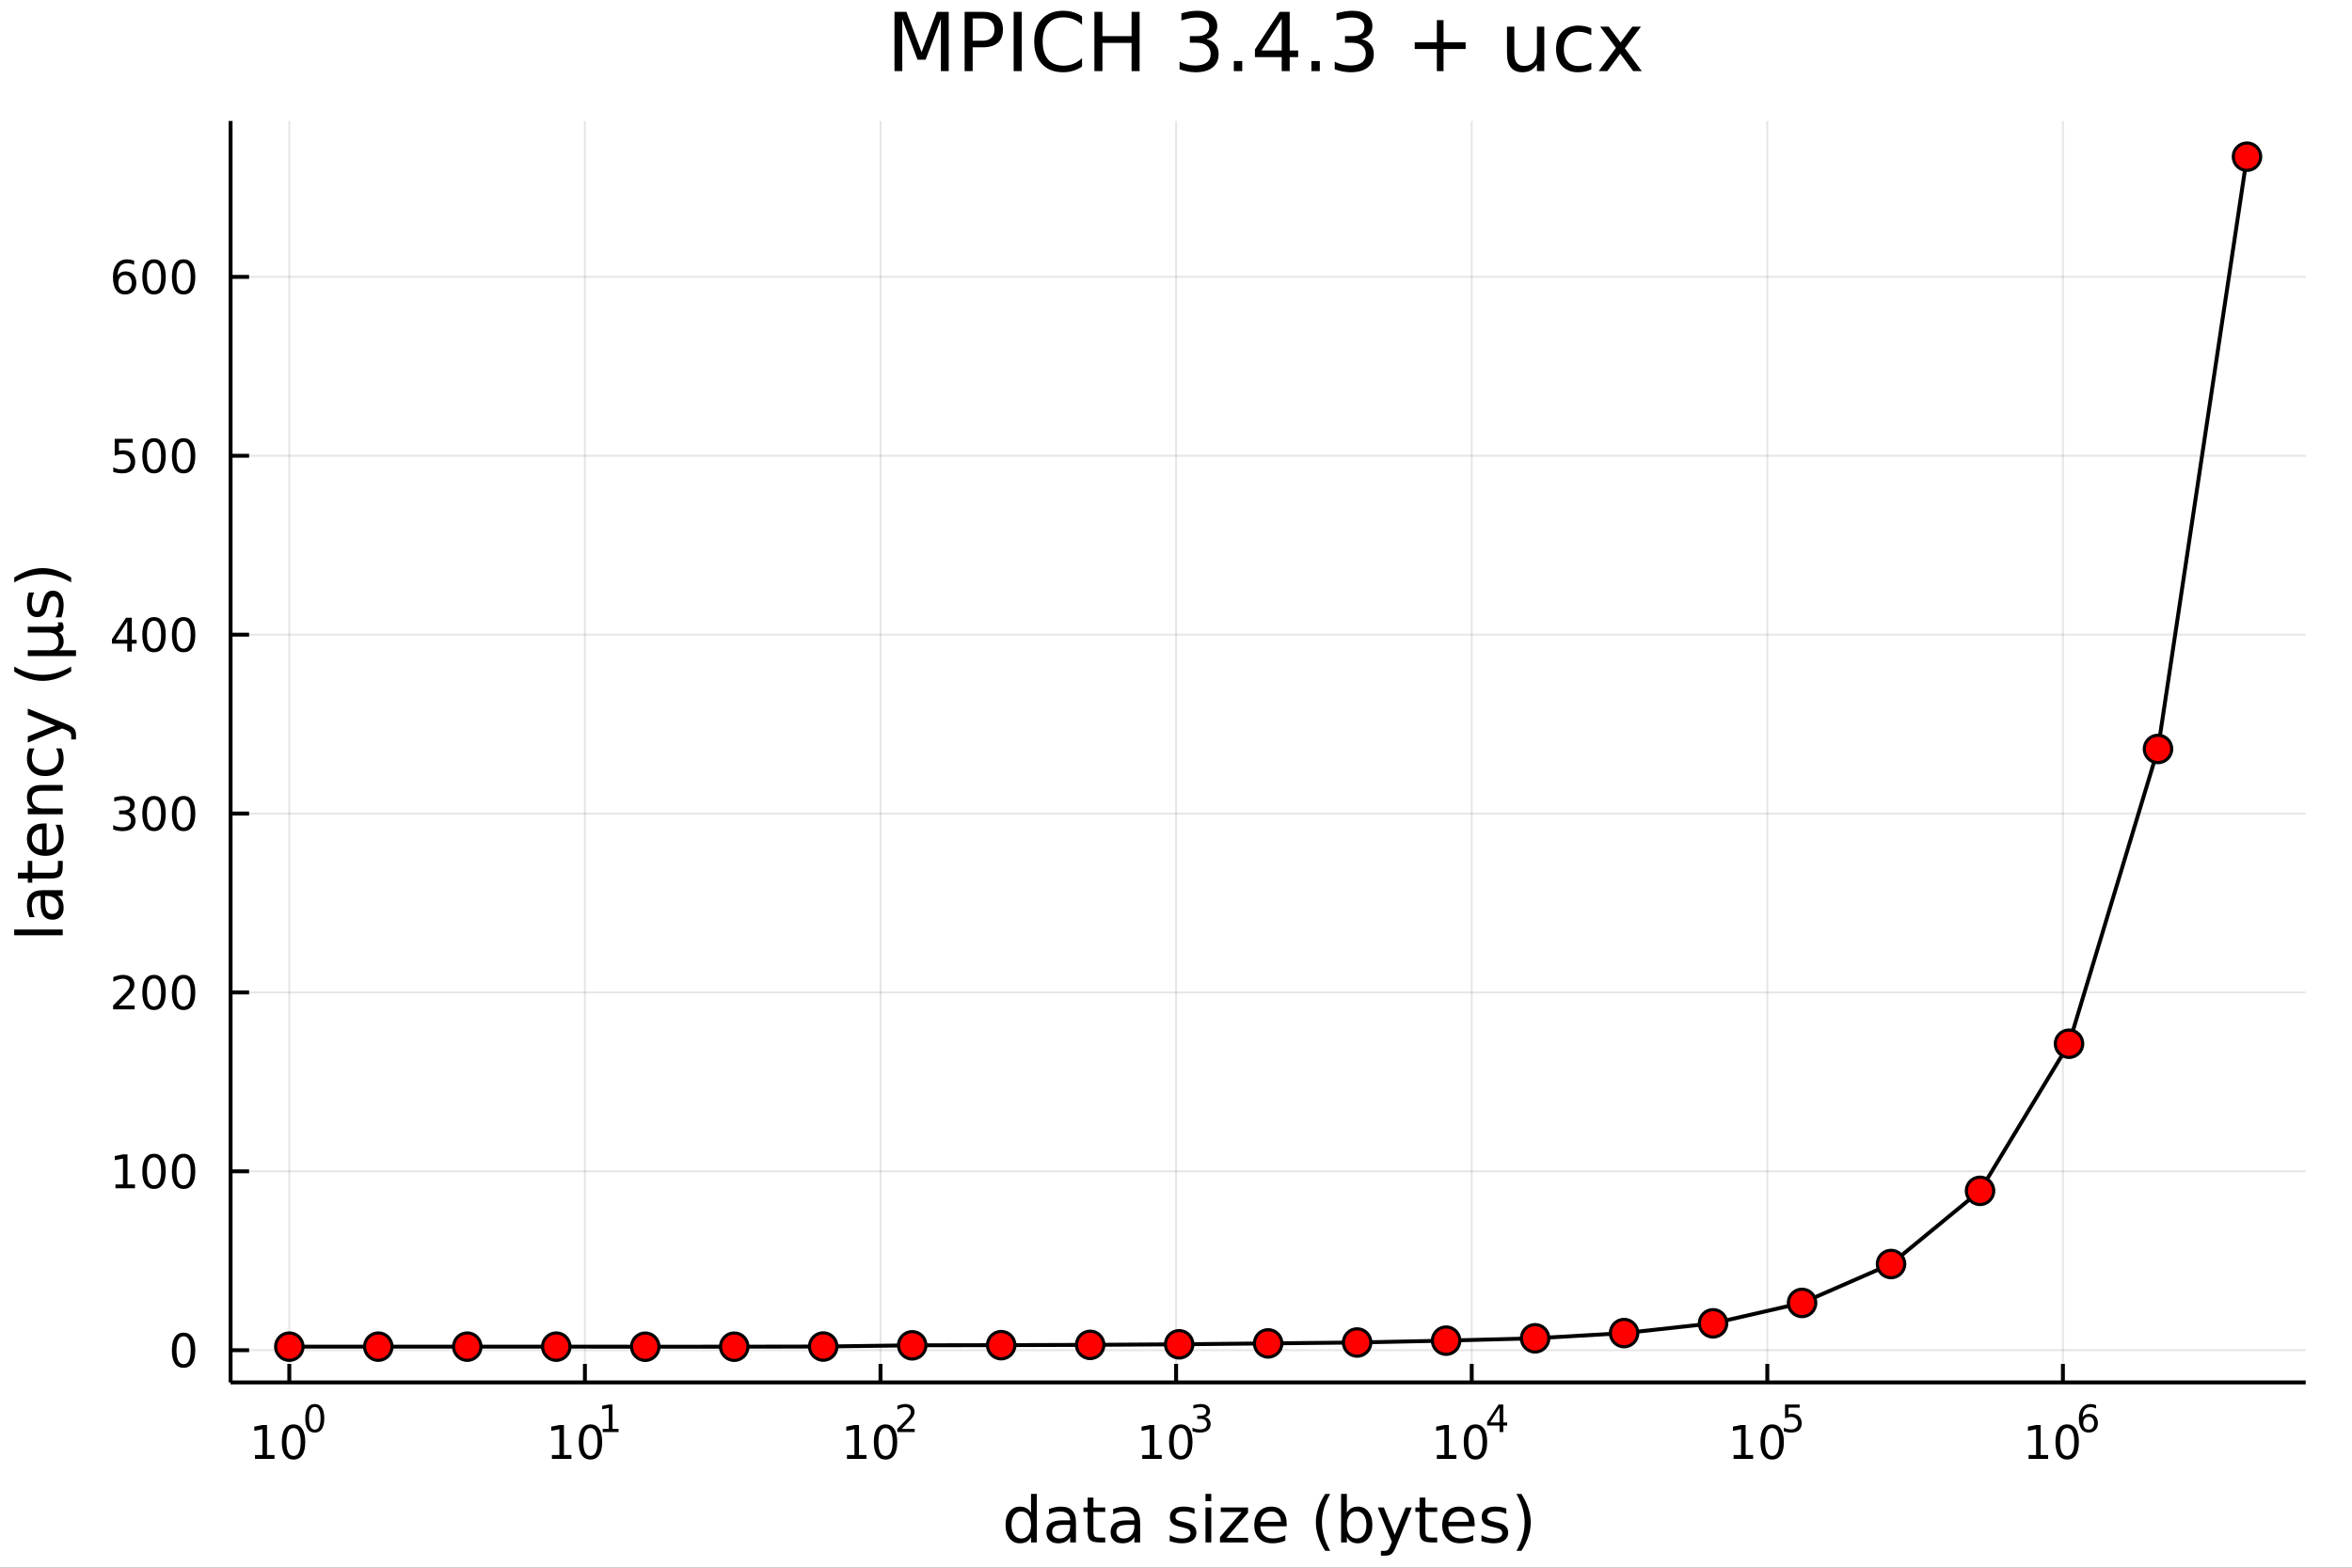 <?xml version="1.0" encoding="utf-8"?>
<svg xmlns="http://www.w3.org/2000/svg" xmlns:xlink="http://www.w3.org/1999/xlink" width="600" height="400" viewBox="0 0 2400 1600">
<rect x="0" y="0" width="2400" height="1600" fill="#333333" stroke="none"/>
<defs>
  <clipPath id="clip270">
    <rect x="0" y="0" width="2400" height="1600"/>
  </clipPath>
</defs>
<path clip-path="url(#clip270)" d="
M0 1600 L2400 1600 L2400 0 L0 0  Z
  " fill="#ffffff" fill-rule="evenodd" fill-opacity="1"/>
<defs>
  <clipPath id="clip271">
    <rect x="480" y="0" width="1681" height="1600"/>
  </clipPath>
</defs>
<path clip-path="url(#clip270)" d="
M235.283 1410.9 L2352.76 1410.9 L2352.76 123.472 L235.283 123.472  Z
  " fill="#ffffff" fill-rule="evenodd" fill-opacity="1"/>
<defs>
  <clipPath id="clip272">
    <rect x="235" y="123" width="2118" height="1288"/>
  </clipPath>
</defs>
<polyline clip-path="url(#clip272)" style="stroke:#000000; stroke-linecap:butt; stroke-linejoin:round; stroke-width:2; stroke-opacity:0.1; fill:none" points="
  295.211,1410.9 295.211,123.472 
  "/>
<polyline clip-path="url(#clip272)" style="stroke:#000000; stroke-linecap:butt; stroke-linejoin:round; stroke-width:2; stroke-opacity:0.1; fill:none" points="
  596.845,1410.9 596.845,123.472 
  "/>
<polyline clip-path="url(#clip272)" style="stroke:#000000; stroke-linecap:butt; stroke-linejoin:round; stroke-width:2; stroke-opacity:0.1; fill:none" points="
  898.478,1410.9 898.478,123.472 
  "/>
<polyline clip-path="url(#clip272)" style="stroke:#000000; stroke-linecap:butt; stroke-linejoin:round; stroke-width:2; stroke-opacity:0.1; fill:none" points="
  1200.11,1410.9 1200.11,123.472 
  "/>
<polyline clip-path="url(#clip272)" style="stroke:#000000; stroke-linecap:butt; stroke-linejoin:round; stroke-width:2; stroke-opacity:0.1; fill:none" points="
  1501.75,1410.9 1501.75,123.472 
  "/>
<polyline clip-path="url(#clip272)" style="stroke:#000000; stroke-linecap:butt; stroke-linejoin:round; stroke-width:2; stroke-opacity:0.1; fill:none" points="
  1803.38,1410.9 1803.38,123.472 
  "/>
<polyline clip-path="url(#clip272)" style="stroke:#000000; stroke-linecap:butt; stroke-linejoin:round; stroke-width:2; stroke-opacity:0.1; fill:none" points="
  2105.01,1410.9 2105.01,123.472 
  "/>
<polyline clip-path="url(#clip270)" style="stroke:#000000; stroke-linecap:butt; stroke-linejoin:round; stroke-width:4; stroke-opacity:1; fill:none" points="
  235.283,1410.9 2352.76,1410.9 
  "/>
<polyline clip-path="url(#clip270)" style="stroke:#000000; stroke-linecap:butt; stroke-linejoin:round; stroke-width:4; stroke-opacity:1; fill:none" points="
  295.211,1410.9 295.211,1392 
  "/>
<polyline clip-path="url(#clip270)" style="stroke:#000000; stroke-linecap:butt; stroke-linejoin:round; stroke-width:4; stroke-opacity:1; fill:none" points="
  596.845,1410.9 596.845,1392 
  "/>
<polyline clip-path="url(#clip270)" style="stroke:#000000; stroke-linecap:butt; stroke-linejoin:round; stroke-width:4; stroke-opacity:1; fill:none" points="
  898.478,1410.9 898.478,1392 
  "/>
<polyline clip-path="url(#clip270)" style="stroke:#000000; stroke-linecap:butt; stroke-linejoin:round; stroke-width:4; stroke-opacity:1; fill:none" points="
  1200.11,1410.9 1200.11,1392 
  "/>
<polyline clip-path="url(#clip270)" style="stroke:#000000; stroke-linecap:butt; stroke-linejoin:round; stroke-width:4; stroke-opacity:1; fill:none" points="
  1501.75,1410.9 1501.75,1392 
  "/>
<polyline clip-path="url(#clip270)" style="stroke:#000000; stroke-linecap:butt; stroke-linejoin:round; stroke-width:4; stroke-opacity:1; fill:none" points="
  1803.38,1410.9 1803.38,1392 
  "/>
<polyline clip-path="url(#clip270)" style="stroke:#000000; stroke-linecap:butt; stroke-linejoin:round; stroke-width:4; stroke-opacity:1; fill:none" points="
  2105.01,1410.9 2105.01,1392 
  "/>
<path clip-path="url(#clip270)" d="M260.194 1485.02 L267.833 1485.02 L267.833 1458.66 L259.523 1460.32 L259.523 1456.06 L267.787 1454.4 L272.463 1454.4 L272.463 1485.02 L280.101 1485.02 L280.101 1488.96 L260.194 1488.96 L260.194 1485.02 Z" fill="#000000" fill-rule="evenodd" fill-opacity="1" /><path clip-path="url(#clip270)" d="M299.546 1457.48 Q295.935 1457.48 294.106 1461.04 Q292.3 1464.58 292.3 1471.71 Q292.3 1478.82 294.106 1482.38 Q295.935 1485.92 299.546 1485.92 Q303.18 1485.92 304.986 1482.38 Q306.814 1478.82 306.814 1471.71 Q306.814 1464.58 304.986 1461.04 Q303.18 1457.48 299.546 1457.48 M299.546 1453.77 Q305.356 1453.77 308.411 1458.38 Q311.49 1462.96 311.49 1471.71 Q311.49 1480.44 308.411 1485.04 Q305.356 1489.63 299.546 1489.63 Q293.736 1489.63 290.657 1485.04 Q287.601 1480.44 287.601 1471.71 Q287.601 1462.96 290.657 1458.38 Q293.736 1453.77 299.546 1453.77 Z" fill="#000000" fill-rule="evenodd" fill-opacity="1" /><path clip-path="url(#clip270)" d="M321.195 1435.97 Q318.261 1435.97 316.775 1438.86 Q315.308 1441.74 315.308 1447.53 Q315.308 1453.31 316.775 1456.2 Q318.261 1459.08 321.195 1459.08 Q324.148 1459.08 325.615 1456.2 Q327.101 1453.31 327.101 1447.53 Q327.101 1441.74 325.615 1438.86 Q324.148 1435.97 321.195 1435.97 M321.195 1432.96 Q325.916 1432.96 328.398 1436.7 Q330.9 1440.43 330.9 1447.53 Q330.9 1454.62 328.398 1458.37 Q325.916 1462.09 321.195 1462.09 Q316.474 1462.09 313.973 1458.37 Q311.49 1454.62 311.49 1447.53 Q311.49 1440.43 313.973 1436.7 Q316.474 1432.96 321.195 1432.96 Z" fill="#000000" fill-rule="evenodd" fill-opacity="1" /><path clip-path="url(#clip270)" d="M563.172 1485.02 L570.811 1485.02 L570.811 1458.66 L562.501 1460.32 L562.501 1456.06 L570.765 1454.4 L575.441 1454.4 L575.441 1485.02 L583.08 1485.02 L583.08 1488.96 L563.172 1488.96 L563.172 1485.02 Z" fill="#000000" fill-rule="evenodd" fill-opacity="1" /><path clip-path="url(#clip270)" d="M602.524 1457.48 Q598.913 1457.48 597.084 1461.04 Q595.279 1464.58 595.279 1471.71 Q595.279 1478.82 597.084 1482.38 Q598.913 1485.92 602.524 1485.92 Q606.158 1485.92 607.964 1482.38 Q609.793 1478.82 609.793 1471.71 Q609.793 1464.58 607.964 1461.04 Q606.158 1457.48 602.524 1457.48 M602.524 1453.77 Q608.334 1453.77 611.39 1458.38 Q614.468 1462.96 614.468 1471.71 Q614.468 1480.44 611.39 1485.04 Q608.334 1489.63 602.524 1489.63 Q596.714 1489.63 593.635 1485.04 Q590.58 1480.44 590.58 1471.71 Q590.58 1462.96 593.635 1458.38 Q596.714 1453.77 602.524 1453.77 Z" fill="#000000" fill-rule="evenodd" fill-opacity="1" /><path clip-path="url(#clip270)" d="M615.014 1458.35 L621.22 1458.35 L621.22 1436.93 L614.468 1438.28 L614.468 1434.82 L621.183 1433.47 L624.982 1433.47 L624.982 1458.35 L631.189 1458.35 L631.189 1461.55 L615.014 1461.55 L615.014 1458.35 Z" fill="#000000" fill-rule="evenodd" fill-opacity="1" /><path clip-path="url(#clip270)" d="M864.251 1485.02 L871.89 1485.02 L871.89 1458.66 L863.58 1460.32 L863.58 1456.06 L871.844 1454.4 L876.52 1454.4 L876.52 1485.02 L884.158 1485.02 L884.158 1488.96 L864.251 1488.96 L864.251 1485.02 Z" fill="#000000" fill-rule="evenodd" fill-opacity="1" /><path clip-path="url(#clip270)" d="M903.603 1457.48 Q899.992 1457.48 898.163 1461.04 Q896.357 1464.58 896.357 1471.71 Q896.357 1478.82 898.163 1482.38 Q899.992 1485.92 903.603 1485.92 Q907.237 1485.92 909.043 1482.38 Q910.871 1478.82 910.871 1471.71 Q910.871 1464.58 909.043 1461.04 Q907.237 1457.48 903.603 1457.48 M903.603 1453.77 Q909.413 1453.77 912.468 1458.38 Q915.547 1462.96 915.547 1471.71 Q915.547 1480.44 912.468 1485.04 Q909.413 1489.63 903.603 1489.63 Q897.793 1489.63 894.714 1485.04 Q891.658 1480.44 891.658 1471.71 Q891.658 1462.96 894.714 1458.38 Q897.793 1453.77 903.603 1453.77 Z" fill="#000000" fill-rule="evenodd" fill-opacity="1" /><path clip-path="url(#clip270)" d="M920.117 1458.35 L933.377 1458.35 L933.377 1461.55 L915.547 1461.55 L915.547 1458.35 Q917.71 1456.11 921.434 1452.35 Q925.177 1448.57 926.136 1447.48 Q927.96 1445.43 928.675 1444.02 Q929.408 1442.59 929.408 1441.22 Q929.408 1438.98 927.829 1437.57 Q926.268 1436.16 923.747 1436.16 Q921.961 1436.16 919.967 1436.78 Q917.992 1437.4 915.735 1438.66 L915.735 1434.82 Q918.03 1433.9 920.023 1433.43 Q922.017 1432.96 923.672 1432.96 Q928.035 1432.96 930.631 1435.14 Q933.226 1437.32 933.226 1440.97 Q933.226 1442.7 932.568 1444.26 Q931.929 1445.8 930.217 1447.91 Q929.747 1448.46 927.227 1451.07 Q924.706 1453.67 920.117 1458.35 Z" fill="#000000" fill-rule="evenodd" fill-opacity="1" /><path clip-path="url(#clip270)" d="M1165.56 1485.02 L1173.19 1485.02 L1173.19 1458.66 L1164.88 1460.32 L1164.88 1456.06 L1173.15 1454.4 L1177.82 1454.4 L1177.82 1485.02 L1185.46 1485.02 L1185.46 1488.96 L1165.56 1488.96 L1165.56 1485.02 Z" fill="#000000" fill-rule="evenodd" fill-opacity="1" /><path clip-path="url(#clip270)" d="M1204.91 1457.48 Q1201.3 1457.48 1199.47 1461.04 Q1197.66 1464.58 1197.66 1471.71 Q1197.66 1478.82 1199.47 1482.38 Q1201.3 1485.92 1204.91 1485.92 Q1208.54 1485.92 1210.35 1482.38 Q1212.18 1478.82 1212.18 1471.71 Q1212.18 1464.58 1210.35 1461.04 Q1208.54 1457.48 1204.91 1457.48 M1204.91 1453.77 Q1210.72 1453.77 1213.77 1458.38 Q1216.85 1462.96 1216.85 1471.71 Q1216.85 1480.44 1213.77 1485.04 Q1210.72 1489.63 1204.91 1489.63 Q1199.1 1489.63 1196.02 1485.04 Q1192.96 1480.44 1192.96 1471.71 Q1192.96 1462.96 1196.02 1458.38 Q1199.1 1453.77 1204.91 1453.77 Z" fill="#000000" fill-rule="evenodd" fill-opacity="1" /><path clip-path="url(#clip270)" d="M1229.55 1446.41 Q1232.27 1446.99 1233.8 1448.83 Q1235.34 1450.68 1235.34 1453.38 Q1235.34 1457.54 1232.48 1459.82 Q1229.62 1462.09 1224.36 1462.09 Q1222.59 1462.09 1220.71 1461.73 Q1218.85 1461.4 1216.85 1460.7 L1216.85 1457.03 Q1218.43 1457.95 1220.31 1458.42 Q1222.19 1458.89 1224.24 1458.89 Q1227.82 1458.89 1229.68 1457.48 Q1231.56 1456.07 1231.56 1453.38 Q1231.56 1450.9 1229.81 1449.51 Q1228.08 1448.1 1224.98 1448.1 L1221.7 1448.1 L1221.7 1444.98 L1225.13 1444.98 Q1227.93 1444.98 1229.42 1443.87 Q1230.9 1442.74 1230.9 1440.63 Q1230.9 1438.47 1229.36 1437.32 Q1227.84 1436.16 1224.98 1436.16 Q1223.42 1436.16 1221.63 1436.49 Q1219.84 1436.83 1217.7 1437.55 L1217.7 1434.16 Q1219.86 1433.56 1221.74 1433.26 Q1223.64 1432.96 1225.31 1432.96 Q1229.64 1432.96 1232.16 1434.93 Q1234.68 1436.89 1234.68 1440.24 Q1234.68 1442.57 1233.35 1444.19 Q1232.01 1445.79 1229.55 1446.41 Z" fill="#000000" fill-rule="evenodd" fill-opacity="1" /><path clip-path="url(#clip270)" d="M1466.2 1485.02 L1473.84 1485.02 L1473.84 1458.66 L1465.53 1460.32 L1465.53 1456.06 L1473.79 1454.4 L1478.47 1454.4 L1478.47 1485.02 L1486.11 1485.02 L1486.11 1488.96 L1466.2 1488.96 L1466.2 1485.02 Z" fill="#000000" fill-rule="evenodd" fill-opacity="1" /><path clip-path="url(#clip270)" d="M1505.55 1457.48 Q1501.94 1457.48 1500.11 1461.04 Q1498.31 1464.58 1498.31 1471.71 Q1498.31 1478.82 1500.11 1482.38 Q1501.94 1485.92 1505.55 1485.92 Q1509.19 1485.92 1510.99 1482.38 Q1512.82 1478.82 1512.82 1471.71 Q1512.82 1464.58 1510.99 1461.04 Q1509.19 1457.48 1505.55 1457.48 M1505.55 1453.77 Q1511.36 1453.77 1514.42 1458.38 Q1517.5 1462.96 1517.5 1471.71 Q1517.5 1480.44 1514.42 1485.04 Q1511.36 1489.63 1505.55 1489.63 Q1499.74 1489.63 1496.66 1485.04 Q1493.61 1480.44 1493.61 1471.71 Q1493.61 1462.96 1496.66 1458.38 Q1499.74 1453.77 1505.55 1453.77 Z" fill="#000000" fill-rule="evenodd" fill-opacity="1" /><path clip-path="url(#clip270)" d="M1530.17 1436.78 L1520.58 1451.77 L1530.17 1451.77 L1530.17 1436.78 M1529.18 1433.47 L1533.95 1433.47 L1533.95 1451.77 L1537.96 1451.77 L1537.96 1454.93 L1533.95 1454.93 L1533.95 1461.55 L1530.17 1461.55 L1530.17 1454.93 L1517.5 1454.93 L1517.5 1451.26 L1529.18 1433.47 Z" fill="#000000" fill-rule="evenodd" fill-opacity="1" /><path clip-path="url(#clip270)" d="M1768.98 1485.02 L1776.62 1485.02 L1776.62 1458.66 L1768.31 1460.32 L1768.31 1456.06 L1776.57 1454.4 L1781.25 1454.4 L1781.25 1485.02 L1788.89 1485.02 L1788.89 1488.96 L1768.98 1488.96 L1768.98 1485.02 Z" fill="#000000" fill-rule="evenodd" fill-opacity="1" /><path clip-path="url(#clip270)" d="M1808.33 1457.48 Q1804.72 1457.48 1802.89 1461.04 Q1801.09 1464.58 1801.09 1471.71 Q1801.09 1478.82 1802.89 1482.38 Q1804.72 1485.92 1808.33 1485.92 Q1811.97 1485.92 1813.77 1482.38 Q1815.6 1478.82 1815.6 1471.71 Q1815.6 1464.58 1813.77 1461.04 Q1811.97 1457.48 1808.33 1457.48 M1808.33 1453.77 Q1814.14 1453.77 1817.2 1458.38 Q1820.28 1462.96 1820.28 1471.71 Q1820.28 1480.44 1817.2 1485.04 Q1814.14 1489.63 1808.33 1489.63 Q1802.52 1489.63 1799.45 1485.04 Q1796.39 1480.44 1796.39 1471.71 Q1796.39 1462.96 1799.45 1458.38 Q1802.52 1453.77 1808.33 1453.77 Z" fill="#000000" fill-rule="evenodd" fill-opacity="1" /><path clip-path="url(#clip270)" d="M1821.46 1433.47 L1836.38 1433.47 L1836.38 1436.66 L1824.94 1436.66 L1824.94 1443.55 Q1825.77 1443.27 1826.6 1443.13 Q1827.43 1442.98 1828.25 1442.98 Q1832.95 1442.98 1835.7 1445.56 Q1838.45 1448.14 1838.45 1452.54 Q1838.45 1457.07 1835.63 1459.59 Q1832.8 1462.09 1827.67 1462.09 Q1825.9 1462.09 1824.06 1461.79 Q1822.23 1461.49 1820.28 1460.89 L1820.28 1457.07 Q1821.97 1457.99 1823.78 1458.44 Q1825.58 1458.89 1827.59 1458.89 Q1830.85 1458.89 1832.75 1457.18 Q1834.65 1455.47 1834.65 1452.54 Q1834.65 1449.6 1832.75 1447.89 Q1830.85 1446.18 1827.59 1446.18 Q1826.07 1446.18 1824.55 1446.52 Q1823.04 1446.86 1821.46 1447.57 L1821.46 1433.47 Z" fill="#000000" fill-rule="evenodd" fill-opacity="1" /><path clip-path="url(#clip270)" d="M2070 1485.02 L2077.64 1485.02 L2077.64 1458.66 L2069.33 1460.32 L2069.33 1456.06 L2077.6 1454.4 L2082.27 1454.4 L2082.27 1485.02 L2089.91 1485.02 L2089.91 1488.96 L2070 1488.96 L2070 1485.02 Z" fill="#000000" fill-rule="evenodd" fill-opacity="1" /><path clip-path="url(#clip270)" d="M2109.36 1457.48 Q2105.75 1457.48 2103.92 1461.04 Q2102.11 1464.58 2102.11 1471.71 Q2102.11 1478.82 2103.92 1482.38 Q2105.75 1485.92 2109.36 1485.92 Q2112.99 1485.92 2114.8 1482.38 Q2116.62 1478.82 2116.62 1471.71 Q2116.62 1464.58 2114.8 1461.04 Q2112.99 1457.48 2109.36 1457.48 M2109.36 1453.77 Q2115.17 1453.77 2118.22 1458.38 Q2121.3 1462.96 2121.3 1471.71 Q2121.3 1480.44 2118.22 1485.04 Q2115.17 1489.63 2109.36 1489.63 Q2103.55 1489.63 2100.47 1485.04 Q2097.41 1480.44 2097.41 1471.71 Q2097.41 1462.96 2100.47 1458.38 Q2103.55 1453.77 2109.36 1453.77 Z" fill="#000000" fill-rule="evenodd" fill-opacity="1" /><path clip-path="url(#clip270)" d="M2131.33 1445.99 Q2128.77 1445.99 2127.26 1447.74 Q2125.78 1449.49 2125.78 1452.54 Q2125.78 1455.57 2127.26 1457.33 Q2128.77 1459.08 2131.33 1459.08 Q2133.88 1459.08 2135.37 1457.33 Q2136.87 1455.57 2136.87 1452.54 Q2136.87 1449.49 2135.37 1447.74 Q2133.88 1445.99 2131.33 1445.99 M2138.87 1434.09 L2138.87 1437.55 Q2137.44 1436.87 2135.97 1436.51 Q2134.52 1436.16 2133.09 1436.16 Q2129.33 1436.16 2127.34 1438.69 Q2125.36 1441.23 2125.08 1446.37 Q2126.19 1444.73 2127.86 1443.87 Q2129.54 1442.98 2131.55 1442.98 Q2135.78 1442.98 2138.23 1445.56 Q2140.69 1448.12 2140.69 1452.54 Q2140.69 1456.86 2138.13 1459.48 Q2135.58 1462.09 2131.33 1462.09 Q2126.45 1462.09 2123.88 1458.37 Q2121.3 1454.62 2121.3 1447.53 Q2121.3 1440.88 2124.46 1436.93 Q2127.62 1432.96 2132.94 1432.96 Q2134.37 1432.96 2135.82 1433.24 Q2137.29 1433.52 2138.87 1434.09 Z" fill="#000000" fill-rule="evenodd" fill-opacity="1" /><path clip-path="url(#clip270)" d="M1052.07 1543.95 L1052.07 1524.66 L1057.93 1524.66 L1057.93 1574.19 L1052.07 1574.19 L1052.07 1568.84 Q1050.23 1572.02 1047.4 1573.58 Q1044.6 1575.11 1040.65 1575.11 Q1034.19 1575.11 1030.11 1569.95 Q1026.07 1564.8 1026.07 1556.39 Q1026.07 1547.99 1030.11 1542.83 Q1034.19 1537.68 1040.65 1537.68 Q1044.6 1537.68 1047.4 1539.24 Q1050.23 1540.77 1052.07 1543.95 M1032.12 1556.39 Q1032.12 1562.85 1034.76 1566.55 Q1037.43 1570.21 1042.08 1570.21 Q1046.73 1570.21 1049.4 1566.55 Q1052.07 1562.85 1052.07 1556.39 Q1052.07 1549.93 1049.4 1546.27 Q1046.73 1542.58 1042.08 1542.58 Q1037.43 1542.58 1034.76 1546.27 Q1032.12 1549.93 1032.12 1556.39 Z" fill="#000000" fill-rule="evenodd" fill-opacity="1" /><path clip-path="url(#clip270)" d="M1086.19 1556.27 Q1079.1 1556.27 1076.36 1557.89 Q1073.62 1559.51 1073.62 1563.43 Q1073.62 1566.55 1075.66 1568.39 Q1077.73 1570.21 1081.26 1570.21 Q1086.13 1570.21 1089.06 1566.77 Q1092.02 1563.3 1092.02 1557.57 L1092.02 1556.27 L1086.19 1556.27 M1097.88 1553.85 L1097.88 1574.19 L1092.02 1574.19 L1092.02 1568.77 Q1090.01 1572.02 1087.02 1573.58 Q1084.03 1575.11 1079.7 1575.11 Q1074.23 1575.11 1070.98 1572.05 Q1067.77 1568.97 1067.77 1563.81 Q1067.77 1557.79 1071.78 1554.74 Q1075.82 1551.68 1083.81 1551.68 L1092.02 1551.68 L1092.02 1551.11 Q1092.02 1547.07 1089.35 1544.87 Q1086.7 1542.64 1081.9 1542.64 Q1078.84 1542.64 1075.95 1543.38 Q1073.05 1544.11 1070.38 1545.57 L1070.38 1540.16 Q1073.59 1538.92 1076.61 1538.31 Q1079.64 1537.68 1082.5 1537.68 Q1090.24 1537.68 1094.06 1541.69 Q1097.88 1545.7 1097.88 1553.85 Z" fill="#000000" fill-rule="evenodd" fill-opacity="1" /><path clip-path="url(#clip270)" d="M1115.73 1528.42 L1115.73 1538.54 L1127.79 1538.54 L1127.79 1543.09 L1115.73 1543.09 L1115.73 1562.44 Q1115.73 1566.8 1116.91 1568.04 Q1118.12 1569.28 1121.78 1569.28 L1127.79 1569.28 L1127.79 1574.19 L1121.78 1574.19 Q1115 1574.19 1112.42 1571.67 Q1109.84 1569.12 1109.84 1562.44 L1109.84 1543.09 L1105.55 1543.09 L1105.55 1538.54 L1109.84 1538.54 L1109.84 1528.42 L1115.73 1528.42 Z" fill="#000000" fill-rule="evenodd" fill-opacity="1" /><path clip-path="url(#clip270)" d="M1151.7 1556.27 Q1144.6 1556.27 1141.86 1557.89 Q1139.13 1559.51 1139.13 1563.43 Q1139.13 1566.55 1141.16 1568.39 Q1143.23 1570.21 1146.76 1570.21 Q1151.63 1570.21 1154.56 1566.77 Q1157.52 1563.3 1157.52 1557.57 L1157.52 1556.27 L1151.7 1556.27 M1163.38 1553.85 L1163.38 1574.19 L1157.52 1574.19 L1157.52 1568.77 Q1155.52 1572.02 1152.53 1573.58 Q1149.53 1575.11 1145.21 1575.11 Q1139.73 1575.11 1136.48 1572.05 Q1133.27 1568.97 1133.27 1563.81 Q1133.27 1557.79 1137.28 1554.74 Q1141.32 1551.68 1149.31 1551.68 L1157.52 1551.68 L1157.52 1551.11 Q1157.52 1547.07 1154.85 1544.87 Q1152.21 1542.64 1147.4 1542.64 Q1144.35 1542.64 1141.45 1543.38 Q1138.55 1544.11 1135.88 1545.57 L1135.88 1540.16 Q1139.09 1538.92 1142.12 1538.31 Q1145.14 1537.68 1148.01 1537.68 Q1155.74 1537.68 1159.56 1541.69 Q1163.38 1545.7 1163.38 1553.85 Z" fill="#000000" fill-rule="evenodd" fill-opacity="1" /><path clip-path="url(#clip270)" d="M1218.89 1539.59 L1218.89 1545.13 Q1216.41 1543.85 1213.73 1543.22 Q1211.06 1542.58 1208.19 1542.58 Q1203.83 1542.58 1201.64 1543.92 Q1199.47 1545.25 1199.47 1547.93 Q1199.47 1549.96 1201.03 1551.14 Q1202.59 1552.29 1207.3 1553.34 L1209.31 1553.78 Q1215.55 1555.12 1218.16 1557.57 Q1220.8 1559.99 1220.8 1564.35 Q1220.8 1569.32 1216.85 1572.21 Q1212.94 1575.11 1206.06 1575.11 Q1203.2 1575.11 1200.08 1574.54 Q1196.99 1573.99 1193.55 1572.88 L1193.55 1566.83 Q1196.8 1568.52 1199.95 1569.38 Q1203.1 1570.21 1206.19 1570.21 Q1210.33 1570.21 1212.55 1568.81 Q1214.78 1567.37 1214.78 1564.8 Q1214.78 1562.41 1213.16 1561.14 Q1211.57 1559.86 1206.12 1558.68 L1204.09 1558.21 Q1198.65 1557.06 1196.23 1554.71 Q1193.81 1552.32 1193.81 1548.18 Q1193.81 1543.15 1197.37 1540.42 Q1200.94 1537.68 1207.49 1537.68 Q1210.74 1537.68 1213.6 1538.16 Q1216.47 1538.63 1218.89 1539.59 Z" fill="#000000" fill-rule="evenodd" fill-opacity="1" /><path clip-path="url(#clip270)" d="M1230.12 1538.54 L1235.98 1538.54 L1235.98 1574.19 L1230.12 1574.19 L1230.12 1538.54 M1230.12 1524.66 L1235.98 1524.66 L1235.98 1532.08 L1230.12 1532.08 L1230.12 1524.66 Z" fill="#000000" fill-rule="evenodd" fill-opacity="1" /><path clip-path="url(#clip270)" d="M1245.69 1538.54 L1273.51 1538.54 L1273.51 1543.88 L1251.48 1569.51 L1273.51 1569.51 L1273.51 1574.19 L1244.89 1574.19 L1244.89 1568.84 L1266.92 1543.22 L1245.69 1543.22 L1245.69 1538.54 Z" fill="#000000" fill-rule="evenodd" fill-opacity="1" /><path clip-path="url(#clip270)" d="M1312.94 1554.9 L1312.94 1557.76 L1286.01 1557.76 Q1286.4 1563.81 1289.64 1566.99 Q1292.92 1570.14 1298.75 1570.14 Q1302.12 1570.14 1305.27 1569.32 Q1308.45 1568.49 1311.57 1566.83 L1311.57 1572.37 Q1308.42 1573.71 1305.11 1574.41 Q1301.8 1575.11 1298.4 1575.11 Q1289.87 1575.11 1284.87 1570.14 Q1279.9 1565.18 1279.9 1556.71 Q1279.9 1547.96 1284.61 1542.83 Q1289.36 1537.68 1297.38 1537.68 Q1304.57 1537.68 1308.74 1542.33 Q1312.94 1546.94 1312.94 1554.9 M1307.08 1553.18 Q1307.02 1548.37 1304.38 1545.51 Q1301.77 1542.64 1297.44 1542.64 Q1292.54 1542.64 1289.58 1545.41 Q1286.65 1548.18 1286.21 1553.21 L1307.08 1553.18 Z" fill="#000000" fill-rule="evenodd" fill-opacity="1" /><path clip-path="url(#clip270)" d="M1357.34 1524.72 Q1353.08 1532.04 1351.01 1539.21 Q1348.94 1546.37 1348.94 1553.72 Q1348.94 1561.07 1351.01 1568.3 Q1353.11 1575.49 1357.34 1582.78 L1352.25 1582.78 Q1347.48 1575.3 1345.09 1568.07 Q1342.73 1560.85 1342.73 1553.72 Q1342.73 1546.62 1345.09 1539.43 Q1347.44 1532.24 1352.25 1524.72 L1357.34 1524.72 Z" fill="#000000" fill-rule="evenodd" fill-opacity="1" /><path clip-path="url(#clip270)" d="M1394.3 1556.39 Q1394.3 1549.93 1391.62 1546.27 Q1388.98 1542.58 1384.33 1542.58 Q1379.69 1542.58 1377.01 1546.27 Q1374.37 1549.93 1374.37 1556.39 Q1374.37 1562.85 1377.01 1566.55 Q1379.69 1570.21 1384.33 1570.21 Q1388.98 1570.21 1391.62 1566.55 Q1394.3 1562.85 1394.3 1556.39 M1374.37 1543.95 Q1376.22 1540.77 1379.02 1539.24 Q1381.85 1537.68 1385.77 1537.68 Q1392.26 1537.68 1396.3 1542.83 Q1400.37 1547.99 1400.37 1556.39 Q1400.37 1564.8 1396.3 1569.95 Q1392.26 1575.11 1385.77 1575.11 Q1381.85 1575.11 1379.02 1573.58 Q1376.22 1572.02 1374.37 1568.84 L1374.37 1574.19 L1368.48 1574.19 L1368.48 1524.66 L1374.37 1524.66 L1374.37 1543.95 Z" fill="#000000" fill-rule="evenodd" fill-opacity="1" /><path clip-path="url(#clip270)" d="M1424.91 1577.5 Q1422.43 1583.86 1420.08 1585.8 Q1417.72 1587.74 1413.77 1587.74 L1409.1 1587.74 L1409.1 1582.84 L1412.53 1582.84 Q1414.95 1582.84 1416.29 1581.7 Q1417.63 1580.55 1419.25 1576.29 L1420.3 1573.61 L1405.88 1538.54 L1412.09 1538.54 L1423.23 1566.42 L1434.37 1538.54 L1440.57 1538.54 L1424.91 1577.5 Z" fill="#000000" fill-rule="evenodd" fill-opacity="1" /><path clip-path="url(#clip270)" d="M1454.45 1528.42 L1454.45 1538.54 L1466.51 1538.54 L1466.51 1543.09 L1454.45 1543.09 L1454.45 1562.44 Q1454.45 1566.8 1455.63 1568.04 Q1456.84 1569.28 1460.5 1569.28 L1466.51 1569.28 L1466.51 1574.19 L1460.5 1574.19 Q1453.72 1574.19 1451.14 1571.67 Q1448.56 1569.12 1448.56 1562.44 L1448.56 1543.09 L1444.27 1543.09 L1444.27 1538.54 L1448.56 1538.54 L1448.56 1528.42 L1454.45 1528.42 Z" fill="#000000" fill-rule="evenodd" fill-opacity="1" /><path clip-path="url(#clip270)" d="M1504.71 1554.9 L1504.71 1557.76 L1477.78 1557.76 Q1478.16 1563.81 1481.41 1566.99 Q1484.69 1570.14 1490.51 1570.14 Q1493.89 1570.14 1497.04 1569.32 Q1500.22 1568.49 1503.34 1566.83 L1503.34 1572.37 Q1500.19 1573.71 1496.88 1574.41 Q1493.57 1575.11 1490.16 1575.11 Q1481.63 1575.11 1476.64 1570.14 Q1471.67 1565.18 1471.67 1556.71 Q1471.67 1547.96 1476.38 1542.83 Q1481.12 1537.68 1489.14 1537.68 Q1496.34 1537.68 1500.51 1542.33 Q1504.71 1546.94 1504.71 1554.9 M1498.85 1553.18 Q1498.79 1548.37 1496.15 1545.51 Q1493.54 1542.64 1489.21 1542.64 Q1484.31 1542.64 1481.35 1545.41 Q1478.42 1548.18 1477.97 1553.21 L1498.85 1553.18 Z" fill="#000000" fill-rule="evenodd" fill-opacity="1" /><path clip-path="url(#clip270)" d="M1537.05 1539.59 L1537.05 1545.13 Q1534.56 1543.85 1531.89 1543.22 Q1529.22 1542.58 1526.35 1542.58 Q1521.99 1542.58 1519.8 1543.92 Q1517.63 1545.25 1517.63 1547.93 Q1517.63 1549.96 1519.19 1551.14 Q1520.75 1552.29 1525.46 1553.34 L1527.47 1553.78 Q1533.7 1555.12 1536.31 1557.57 Q1538.96 1559.99 1538.96 1564.35 Q1538.96 1569.32 1535.01 1572.21 Q1531.09 1575.11 1524.22 1575.11 Q1521.35 1575.11 1518.24 1574.54 Q1515.15 1573.99 1511.71 1572.88 L1511.71 1566.83 Q1514.96 1568.52 1518.11 1569.38 Q1521.26 1570.21 1524.35 1570.21 Q1528.48 1570.21 1530.71 1568.81 Q1532.94 1567.37 1532.94 1564.8 Q1532.94 1562.41 1531.32 1561.14 Q1529.73 1559.86 1524.28 1558.68 L1522.25 1558.21 Q1516.8 1557.06 1514.38 1554.71 Q1511.97 1552.32 1511.97 1548.18 Q1511.97 1543.15 1515.53 1540.42 Q1519.09 1537.68 1525.65 1537.68 Q1528.9 1537.68 1531.76 1538.16 Q1534.63 1538.63 1537.05 1539.59 Z" fill="#000000" fill-rule="evenodd" fill-opacity="1" /><path clip-path="url(#clip270)" d="M1547.36 1524.72 L1552.45 1524.72 Q1557.23 1532.24 1559.58 1539.43 Q1561.97 1546.62 1561.97 1553.72 Q1561.97 1560.85 1559.58 1568.07 Q1557.23 1575.3 1552.45 1582.78 L1547.36 1582.78 Q1551.59 1575.49 1553.66 1568.3 Q1555.76 1561.07 1555.76 1553.72 Q1555.76 1546.37 1553.66 1539.21 Q1551.59 1532.04 1547.36 1524.72 Z" fill="#000000" fill-rule="evenodd" fill-opacity="1" /><polyline clip-path="url(#clip272)" style="stroke:#000000; stroke-linecap:butt; stroke-linejoin:round; stroke-width:2; stroke-opacity:0.1; fill:none" points="
  235.283,1378.04 2352.76,1378.04 
  "/>
<polyline clip-path="url(#clip272)" style="stroke:#000000; stroke-linecap:butt; stroke-linejoin:round; stroke-width:2; stroke-opacity:0.1; fill:none" points="
  235.283,1195.46 2352.76,1195.46 
  "/>
<polyline clip-path="url(#clip272)" style="stroke:#000000; stroke-linecap:butt; stroke-linejoin:round; stroke-width:2; stroke-opacity:0.1; fill:none" points="
  235.283,1012.89 2352.76,1012.89 
  "/>
<polyline clip-path="url(#clip272)" style="stroke:#000000; stroke-linecap:butt; stroke-linejoin:round; stroke-width:2; stroke-opacity:0.1; fill:none" points="
  235.283,830.31 2352.76,830.31 
  "/>
<polyline clip-path="url(#clip272)" style="stroke:#000000; stroke-linecap:butt; stroke-linejoin:round; stroke-width:2; stroke-opacity:0.1; fill:none" points="
  235.283,647.734 2352.76,647.734 
  "/>
<polyline clip-path="url(#clip272)" style="stroke:#000000; stroke-linecap:butt; stroke-linejoin:round; stroke-width:2; stroke-opacity:0.1; fill:none" points="
  235.283,465.158 2352.76,465.158 
  "/>
<polyline clip-path="url(#clip272)" style="stroke:#000000; stroke-linecap:butt; stroke-linejoin:round; stroke-width:2; stroke-opacity:0.1; fill:none" points="
  235.283,282.582 2352.76,282.582 
  "/>
<polyline clip-path="url(#clip270)" style="stroke:#000000; stroke-linecap:butt; stroke-linejoin:round; stroke-width:4; stroke-opacity:1; fill:none" points="
  235.283,1410.9 235.283,123.472 
  "/>
<polyline clip-path="url(#clip270)" style="stroke:#000000; stroke-linecap:butt; stroke-linejoin:round; stroke-width:4; stroke-opacity:1; fill:none" points="
  235.283,1378.04 254.18,1378.04 
  "/>
<polyline clip-path="url(#clip270)" style="stroke:#000000; stroke-linecap:butt; stroke-linejoin:round; stroke-width:4; stroke-opacity:1; fill:none" points="
  235.283,1195.46 254.18,1195.46 
  "/>
<polyline clip-path="url(#clip270)" style="stroke:#000000; stroke-linecap:butt; stroke-linejoin:round; stroke-width:4; stroke-opacity:1; fill:none" points="
  235.283,1012.89 254.18,1012.89 
  "/>
<polyline clip-path="url(#clip270)" style="stroke:#000000; stroke-linecap:butt; stroke-linejoin:round; stroke-width:4; stroke-opacity:1; fill:none" points="
  235.283,830.31 254.18,830.31 
  "/>
<polyline clip-path="url(#clip270)" style="stroke:#000000; stroke-linecap:butt; stroke-linejoin:round; stroke-width:4; stroke-opacity:1; fill:none" points="
  235.283,647.734 254.18,647.734 
  "/>
<polyline clip-path="url(#clip270)" style="stroke:#000000; stroke-linecap:butt; stroke-linejoin:round; stroke-width:4; stroke-opacity:1; fill:none" points="
  235.283,465.158 254.18,465.158 
  "/>
<polyline clip-path="url(#clip270)" style="stroke:#000000; stroke-linecap:butt; stroke-linejoin:round; stroke-width:4; stroke-opacity:1; fill:none" points="
  235.283,282.582 254.18,282.582 
  "/>
<path clip-path="url(#clip270)" d="M187.338 1363.84 Q183.727 1363.84 181.899 1367.4 Q180.093 1370.94 180.093 1378.07 Q180.093 1385.18 181.899 1388.74 Q183.727 1392.29 187.338 1392.29 Q190.973 1392.29 192.778 1388.74 Q194.607 1385.18 194.607 1378.07 Q194.607 1370.94 192.778 1367.4 Q190.973 1363.84 187.338 1363.84 M187.338 1360.13 Q193.149 1360.13 196.204 1364.74 Q199.283 1369.32 199.283 1378.07 Q199.283 1386.8 196.204 1391.41 Q193.149 1395.99 187.338 1395.99 Q181.528 1395.99 178.45 1391.41 Q175.394 1386.8 175.394 1378.07 Q175.394 1369.32 178.45 1364.74 Q181.528 1360.13 187.338 1360.13 Z" fill="#000000" fill-rule="evenodd" fill-opacity="1" /><path clip-path="url(#clip270)" d="M117.825 1208.81 L125.464 1208.81 L125.464 1182.44 L117.154 1184.11 L117.154 1179.85 L125.418 1178.18 L130.093 1178.18 L130.093 1208.81 L137.732 1208.81 L137.732 1212.74 L117.825 1212.74 L117.825 1208.81 Z" fill="#000000" fill-rule="evenodd" fill-opacity="1" /><path clip-path="url(#clip270)" d="M157.177 1181.26 Q153.566 1181.26 151.737 1184.83 Q149.931 1188.37 149.931 1195.5 Q149.931 1202.6 151.737 1206.17 Q153.566 1209.71 157.177 1209.71 Q160.811 1209.71 162.616 1206.17 Q164.445 1202.6 164.445 1195.5 Q164.445 1188.37 162.616 1184.83 Q160.811 1181.26 157.177 1181.26 M157.177 1177.56 Q162.987 1177.56 166.042 1182.16 Q169.121 1186.75 169.121 1195.5 Q169.121 1204.22 166.042 1208.83 Q162.987 1213.41 157.177 1213.41 Q151.366 1213.41 148.288 1208.83 Q145.232 1204.22 145.232 1195.5 Q145.232 1186.75 148.288 1182.16 Q151.366 1177.56 157.177 1177.56 Z" fill="#000000" fill-rule="evenodd" fill-opacity="1" /><path clip-path="url(#clip270)" d="M187.338 1181.26 Q183.727 1181.26 181.899 1184.83 Q180.093 1188.37 180.093 1195.5 Q180.093 1202.6 181.899 1206.17 Q183.727 1209.71 187.338 1209.71 Q190.973 1209.71 192.778 1206.17 Q194.607 1202.6 194.607 1195.5 Q194.607 1188.37 192.778 1184.83 Q190.973 1181.26 187.338 1181.26 M187.338 1177.56 Q193.149 1177.56 196.204 1182.16 Q199.283 1186.75 199.283 1195.5 Q199.283 1204.22 196.204 1208.83 Q193.149 1213.41 187.338 1213.41 Q181.528 1213.41 178.45 1208.83 Q175.394 1204.22 175.394 1195.5 Q175.394 1186.75 178.45 1182.16 Q181.528 1177.56 187.338 1177.56 Z" fill="#000000" fill-rule="evenodd" fill-opacity="1" /><path clip-path="url(#clip270)" d="M121.043 1026.23 L137.362 1026.23 L137.362 1030.17 L115.418 1030.17 L115.418 1026.23 Q118.08 1023.48 122.663 1018.85 Q127.269 1014.19 128.45 1012.85 Q130.695 1010.33 131.575 1008.59 Q132.478 1006.83 132.478 1005.14 Q132.478 1002.39 130.533 1000.65 Q128.612 998.916 125.51 998.916 Q123.311 998.916 120.857 999.68 Q118.427 1000.44 115.649 1002 L115.649 997.273 Q118.473 996.139 120.927 995.56 Q123.38 994.981 125.418 994.981 Q130.788 994.981 133.982 997.666 Q137.177 1000.35 137.177 1004.84 Q137.177 1006.97 136.367 1008.89 Q135.579 1010.79 133.473 1013.38 Q132.894 1014.06 129.792 1017.27 Q126.691 1020.47 121.043 1026.23 Z" fill="#000000" fill-rule="evenodd" fill-opacity="1" /><path clip-path="url(#clip270)" d="M157.177 998.685 Q153.566 998.685 151.737 1002.25 Q149.931 1005.79 149.931 1012.92 Q149.931 1020.03 151.737 1023.59 Q153.566 1027.13 157.177 1027.13 Q160.811 1027.13 162.616 1023.59 Q164.445 1020.03 164.445 1012.92 Q164.445 1005.79 162.616 1002.25 Q160.811 998.685 157.177 998.685 M157.177 994.981 Q162.987 994.981 166.042 999.588 Q169.121 1004.17 169.121 1012.92 Q169.121 1021.65 166.042 1026.25 Q162.987 1030.84 157.177 1030.84 Q151.366 1030.84 148.288 1026.25 Q145.232 1021.65 145.232 1012.92 Q145.232 1004.17 148.288 999.588 Q151.366 994.981 157.177 994.981 Z" fill="#000000" fill-rule="evenodd" fill-opacity="1" /><path clip-path="url(#clip270)" d="M187.338 998.685 Q183.727 998.685 181.899 1002.25 Q180.093 1005.79 180.093 1012.92 Q180.093 1020.03 181.899 1023.59 Q183.727 1027.13 187.338 1027.13 Q190.973 1027.13 192.778 1023.59 Q194.607 1020.03 194.607 1012.92 Q194.607 1005.79 192.778 1002.25 Q190.973 998.685 187.338 998.685 M187.338 994.981 Q193.149 994.981 196.204 999.588 Q199.283 1004.17 199.283 1012.92 Q199.283 1021.65 196.204 1026.25 Q193.149 1030.84 187.338 1030.84 Q181.528 1030.84 178.45 1026.25 Q175.394 1021.65 175.394 1012.92 Q175.394 1004.17 178.45 999.588 Q181.528 994.981 187.338 994.981 Z" fill="#000000" fill-rule="evenodd" fill-opacity="1" /><path clip-path="url(#clip270)" d="M131.181 828.956 Q134.538 829.674 136.413 831.942 Q138.311 834.211 138.311 837.544 Q138.311 842.66 134.792 845.46 Q131.274 848.261 124.793 848.261 Q122.617 848.261 120.302 847.822 Q118.01 847.405 115.556 846.548 L115.556 842.035 Q117.501 843.169 119.816 843.748 Q122.13 844.326 124.654 844.326 Q129.052 844.326 131.343 842.59 Q133.658 840.854 133.658 837.544 Q133.658 834.488 131.505 832.775 Q129.376 831.039 125.556 831.039 L121.529 831.039 L121.529 827.197 L125.742 827.197 Q129.191 827.197 131.019 825.831 Q132.848 824.442 132.848 821.849 Q132.848 819.187 130.95 817.775 Q129.075 816.34 125.556 816.34 Q123.635 816.34 121.436 816.757 Q119.237 817.174 116.598 818.053 L116.598 813.887 Q119.26 813.146 121.575 812.775 Q123.913 812.405 125.973 812.405 Q131.297 812.405 134.399 814.836 Q137.501 817.243 137.501 821.363 Q137.501 824.234 135.857 826.224 Q134.214 828.192 131.181 828.956 Z" fill="#000000" fill-rule="evenodd" fill-opacity="1" /><path clip-path="url(#clip270)" d="M157.177 816.109 Q153.566 816.109 151.737 819.674 Q149.931 823.215 149.931 830.345 Q149.931 837.451 151.737 841.016 Q153.566 844.558 157.177 844.558 Q160.811 844.558 162.616 841.016 Q164.445 837.451 164.445 830.345 Q164.445 823.215 162.616 819.674 Q160.811 816.109 157.177 816.109 M157.177 812.405 Q162.987 812.405 166.042 817.012 Q169.121 821.595 169.121 830.345 Q169.121 839.072 166.042 843.678 Q162.987 848.261 157.177 848.261 Q151.366 848.261 148.288 843.678 Q145.232 839.072 145.232 830.345 Q145.232 821.595 148.288 817.012 Q151.366 812.405 157.177 812.405 Z" fill="#000000" fill-rule="evenodd" fill-opacity="1" /><path clip-path="url(#clip270)" d="M187.338 816.109 Q183.727 816.109 181.899 819.674 Q180.093 823.215 180.093 830.345 Q180.093 837.451 181.899 841.016 Q183.727 844.558 187.338 844.558 Q190.973 844.558 192.778 841.016 Q194.607 837.451 194.607 830.345 Q194.607 823.215 192.778 819.674 Q190.973 816.109 187.338 816.109 M187.338 812.405 Q193.149 812.405 196.204 817.012 Q199.283 821.595 199.283 830.345 Q199.283 839.072 196.204 843.678 Q193.149 848.261 187.338 848.261 Q181.528 848.261 178.45 843.678 Q175.394 839.072 175.394 830.345 Q175.394 821.595 178.45 817.012 Q181.528 812.405 187.338 812.405 Z" fill="#000000" fill-rule="evenodd" fill-opacity="1" /><path clip-path="url(#clip270)" d="M129.862 634.528 L118.056 652.977 L129.862 652.977 L129.862 634.528 M128.635 630.454 L134.515 630.454 L134.515 652.977 L139.445 652.977 L139.445 656.866 L134.515 656.866 L134.515 665.014 L129.862 665.014 L129.862 656.866 L114.26 656.866 L114.26 652.352 L128.635 630.454 Z" fill="#000000" fill-rule="evenodd" fill-opacity="1" /><path clip-path="url(#clip270)" d="M157.177 633.533 Q153.566 633.533 151.737 637.097 Q149.931 640.639 149.931 647.769 Q149.931 654.875 151.737 658.44 Q153.566 661.982 157.177 661.982 Q160.811 661.982 162.616 658.44 Q164.445 654.875 164.445 647.769 Q164.445 640.639 162.616 637.097 Q160.811 633.533 157.177 633.533 M157.177 629.829 Q162.987 629.829 166.042 634.435 Q169.121 639.019 169.121 647.769 Q169.121 656.495 166.042 661.102 Q162.987 665.685 157.177 665.685 Q151.366 665.685 148.288 661.102 Q145.232 656.495 145.232 647.769 Q145.232 639.019 148.288 634.435 Q151.366 629.829 157.177 629.829 Z" fill="#000000" fill-rule="evenodd" fill-opacity="1" /><path clip-path="url(#clip270)" d="M187.338 633.533 Q183.727 633.533 181.899 637.097 Q180.093 640.639 180.093 647.769 Q180.093 654.875 181.899 658.44 Q183.727 661.982 187.338 661.982 Q190.973 661.982 192.778 658.44 Q194.607 654.875 194.607 647.769 Q194.607 640.639 192.778 637.097 Q190.973 633.533 187.338 633.533 M187.338 629.829 Q193.149 629.829 196.204 634.435 Q199.283 639.019 199.283 647.769 Q199.283 656.495 196.204 661.102 Q193.149 665.685 187.338 665.685 Q181.528 665.685 178.45 661.102 Q175.394 656.495 175.394 647.769 Q175.394 639.019 178.45 634.435 Q181.528 629.829 187.338 629.829 Z" fill="#000000" fill-rule="evenodd" fill-opacity="1" /><path clip-path="url(#clip270)" d="M117.061 447.878 L135.417 447.878 L135.417 451.813 L121.343 451.813 L121.343 460.285 Q122.362 459.938 123.38 459.776 Q124.399 459.591 125.418 459.591 Q131.205 459.591 134.584 462.762 Q137.964 465.933 137.964 471.35 Q137.964 476.929 134.492 480.03 Q131.019 483.109 124.7 483.109 Q122.524 483.109 120.255 482.739 Q118.01 482.368 115.603 481.628 L115.603 476.929 Q117.686 478.063 119.908 478.618 Q122.13 479.174 124.607 479.174 Q128.612 479.174 130.95 477.067 Q133.288 474.961 133.288 471.35 Q133.288 467.739 130.95 465.632 Q128.612 463.526 124.607 463.526 Q122.732 463.526 120.857 463.942 Q119.006 464.359 117.061 465.239 L117.061 447.878 Z" fill="#000000" fill-rule="evenodd" fill-opacity="1" /><path clip-path="url(#clip270)" d="M157.177 450.956 Q153.566 450.956 151.737 454.521 Q149.931 458.063 149.931 465.192 Q149.931 472.299 151.737 475.864 Q153.566 479.405 157.177 479.405 Q160.811 479.405 162.616 475.864 Q164.445 472.299 164.445 465.192 Q164.445 458.063 162.616 454.521 Q160.811 450.956 157.177 450.956 M157.177 447.253 Q162.987 447.253 166.042 451.859 Q169.121 456.443 169.121 465.192 Q169.121 473.919 166.042 478.526 Q162.987 483.109 157.177 483.109 Q151.366 483.109 148.288 478.526 Q145.232 473.919 145.232 465.192 Q145.232 456.443 148.288 451.859 Q151.366 447.253 157.177 447.253 Z" fill="#000000" fill-rule="evenodd" fill-opacity="1" /><path clip-path="url(#clip270)" d="M187.338 450.956 Q183.727 450.956 181.899 454.521 Q180.093 458.063 180.093 465.192 Q180.093 472.299 181.899 475.864 Q183.727 479.405 187.338 479.405 Q190.973 479.405 192.778 475.864 Q194.607 472.299 194.607 465.192 Q194.607 458.063 192.778 454.521 Q190.973 450.956 187.338 450.956 M187.338 447.253 Q193.149 447.253 196.204 451.859 Q199.283 456.443 199.283 465.192 Q199.283 473.919 196.204 478.526 Q193.149 483.109 187.338 483.109 Q181.528 483.109 178.45 478.526 Q175.394 473.919 175.394 465.192 Q175.394 456.443 178.45 451.859 Q181.528 447.253 187.338 447.253 Z" fill="#000000" fill-rule="evenodd" fill-opacity="1" /><path clip-path="url(#clip270)" d="M127.593 280.718 Q124.445 280.718 122.593 282.871 Q120.765 285.024 120.765 288.774 Q120.765 292.501 122.593 294.676 Q124.445 296.829 127.593 296.829 Q130.742 296.829 132.57 294.676 Q134.422 292.501 134.422 288.774 Q134.422 285.024 132.57 282.871 Q130.742 280.718 127.593 280.718 M136.876 266.065 L136.876 270.325 Q135.117 269.491 133.311 269.052 Q131.529 268.612 129.769 268.612 Q125.14 268.612 122.686 271.737 Q120.255 274.862 119.908 281.181 Q121.274 279.167 123.334 278.102 Q125.394 277.014 127.871 277.014 Q133.08 277.014 136.089 280.186 Q139.121 283.334 139.121 288.774 Q139.121 294.098 135.973 297.315 Q132.825 300.533 127.593 300.533 Q121.598 300.533 118.427 295.95 Q115.256 291.343 115.256 282.616 Q115.256 274.422 119.144 269.561 Q123.033 264.677 129.584 264.677 Q131.343 264.677 133.126 265.024 Q134.931 265.371 136.876 266.065 Z" fill="#000000" fill-rule="evenodd" fill-opacity="1" /><path clip-path="url(#clip270)" d="M157.177 268.38 Q153.566 268.38 151.737 271.945 Q149.931 275.487 149.931 282.616 Q149.931 289.723 151.737 293.288 Q153.566 296.829 157.177 296.829 Q160.811 296.829 162.616 293.288 Q164.445 289.723 164.445 282.616 Q164.445 275.487 162.616 271.945 Q160.811 268.38 157.177 268.38 M157.177 264.677 Q162.987 264.677 166.042 269.283 Q169.121 273.866 169.121 282.616 Q169.121 291.343 166.042 295.95 Q162.987 300.533 157.177 300.533 Q151.366 300.533 148.288 295.95 Q145.232 291.343 145.232 282.616 Q145.232 273.866 148.288 269.283 Q151.366 264.677 157.177 264.677 Z" fill="#000000" fill-rule="evenodd" fill-opacity="1" /><path clip-path="url(#clip270)" d="M187.338 268.38 Q183.727 268.38 181.899 271.945 Q180.093 275.487 180.093 282.616 Q180.093 289.723 181.899 293.288 Q183.727 296.829 187.338 296.829 Q190.973 296.829 192.778 293.288 Q194.607 289.723 194.607 282.616 Q194.607 275.487 192.778 271.945 Q190.973 268.38 187.338 268.38 M187.338 264.677 Q193.149 264.677 196.204 269.283 Q199.283 273.866 199.283 282.616 Q199.283 291.343 196.204 295.95 Q193.149 300.533 187.338 300.533 Q181.528 300.533 178.45 295.95 Q175.394 291.343 175.394 282.616 Q175.394 273.866 178.45 269.283 Q181.528 264.677 187.338 264.677 Z" fill="#000000" fill-rule="evenodd" fill-opacity="1" /><path clip-path="url(#clip270)" d="M14.479 954.543 L14.479 948.687 L64.004 948.687 L64.004 954.543 L14.479 954.543 Z" fill="#000000" fill-rule="evenodd" fill-opacity="1" /><path clip-path="url(#clip270)" d="M46.085 920.232 Q46.085 927.33 47.708 930.067 Q49.331 932.804 53.246 932.804 Q56.365 932.804 58.211 930.767 Q60.026 928.698 60.026 925.165 Q60.026 920.296 56.588 917.367 Q53.119 914.407 47.39 914.407 L46.085 914.407 L46.085 920.232 M43.666 908.551 L64.004 908.551 L64.004 914.407 L58.593 914.407 Q61.84 916.412 63.399 919.404 Q64.927 922.396 64.927 926.725 Q64.927 932.199 61.872 935.446 Q58.784 938.661 53.628 938.661 Q47.612 938.661 44.557 934.65 Q41.501 930.608 41.501 922.619 L41.501 914.407 L40.928 914.407 Q36.886 914.407 34.69 917.081 Q32.462 919.723 32.462 924.529 Q32.462 927.584 33.194 930.481 Q33.926 933.377 35.39 936.051 L29.98 936.051 Q28.738 932.836 28.133 929.812 Q27.497 926.789 27.497 923.924 Q27.497 916.19 31.507 912.37 Q35.518 908.551 43.666 908.551 Z" fill="#000000" fill-rule="evenodd" fill-opacity="1" /><path clip-path="url(#clip270)" d="M18.235 890.695 L28.356 890.695 L28.356 878.632 L32.908 878.632 L32.908 890.695 L52.259 890.695 Q56.62 890.695 57.861 889.517 Q59.103 888.308 59.103 884.648 L59.103 878.632 L64.004 878.632 L64.004 884.648 Q64.004 891.427 61.49 894.005 Q58.943 896.583 52.259 896.583 L32.908 896.583 L32.908 900.88 L28.356 900.88 L28.356 896.583 L18.235 896.583 L18.235 890.695 Z" fill="#000000" fill-rule="evenodd" fill-opacity="1" /><path clip-path="url(#clip270)" d="M44.716 840.438 L47.581 840.438 L47.581 867.365 Q53.628 866.983 56.811 863.736 Q59.962 860.458 59.962 854.633 Q59.962 851.259 59.134 848.108 Q58.307 844.926 56.652 841.806 L62.19 841.806 Q63.527 844.957 64.227 848.268 Q64.927 851.578 64.927 854.983 Q64.927 863.513 59.962 868.511 Q54.997 873.476 46.53 873.476 Q37.777 873.476 32.653 868.765 Q27.497 864.023 27.497 856.002 Q27.497 848.809 32.144 844.639 Q36.759 840.438 44.716 840.438 M42.997 846.294 Q38.191 846.358 35.327 849 Q32.462 851.61 32.462 855.938 Q32.462 860.84 35.231 863.8 Q38 866.728 43.029 867.174 L42.997 846.294 Z" fill="#000000" fill-rule="evenodd" fill-opacity="1" /><path clip-path="url(#clip270)" d="M42.488 801.193 L64.004 801.193 L64.004 807.05 L42.679 807.05 Q37.618 807.05 35.104 809.023 Q32.589 810.996 32.589 814.943 Q32.589 819.686 35.613 822.423 Q38.637 825.16 43.857 825.16 L64.004 825.16 L64.004 831.048 L28.356 831.048 L28.356 825.16 L33.894 825.16 Q30.68 823.059 29.088 820.227 Q27.497 817.362 27.497 813.638 Q27.497 807.495 31.316 804.344 Q35.104 801.193 42.488 801.193 Z" fill="#000000" fill-rule="evenodd" fill-opacity="1" /><path clip-path="url(#clip270)" d="M29.725 763.858 L35.199 763.858 Q33.831 766.341 33.162 768.855 Q32.462 771.338 32.462 773.884 Q32.462 779.582 36.09 782.733 Q39.687 785.884 46.212 785.884 Q52.737 785.884 56.365 782.733 Q59.962 779.582 59.962 773.884 Q59.962 771.338 59.294 768.855 Q58.593 766.341 57.225 763.858 L62.636 763.858 Q63.781 766.309 64.354 768.951 Q64.927 771.561 64.927 774.521 Q64.927 782.573 59.866 787.316 Q54.806 792.058 46.212 792.058 Q37.491 792.058 32.494 787.284 Q27.497 782.478 27.497 774.139 Q27.497 771.433 28.07 768.855 Q28.611 766.277 29.725 763.858 Z" fill="#000000" fill-rule="evenodd" fill-opacity="1" /><path clip-path="url(#clip270)" d="M67.314 738.841 Q73.68 741.324 75.622 743.679 Q77.563 746.034 77.563 749.981 L77.563 754.66 L72.662 754.66 L72.662 751.222 Q72.662 748.803 71.516 747.467 Q70.37 746.13 66.105 744.507 L63.431 743.456 L28.356 757.875 L28.356 751.668 L56.238 740.528 L28.356 729.388 L28.356 723.181 L67.314 738.841 Z" fill="#000000" fill-rule="evenodd" fill-opacity="1" /><path clip-path="url(#clip270)" d="M14.543 680.308 Q21.863 684.573 29.025 686.642 Q36.186 688.711 43.538 688.711 Q50.891 688.711 58.116 686.642 Q65.309 684.542 72.598 680.308 L72.598 685.401 Q65.118 690.175 57.893 692.562 Q50.668 694.918 43.538 694.918 Q36.441 694.918 29.247 692.562 Q22.054 690.207 14.543 685.401 L14.543 680.308 Z" fill="#000000" fill-rule="evenodd" fill-opacity="1" /><path clip-path="url(#clip270)" d="M77.563 669.55 L28.356 669.55 L28.356 663.694 L50.509 663.694 Q55.124 663.694 57.479 661.498 Q59.835 659.302 59.835 655.005 Q59.835 650.294 57.161 647.939 Q54.487 645.552 49.14 645.552 L28.356 645.552 L28.356 639.695 L55.792 639.695 Q57.702 639.695 58.625 639.154 Q59.516 638.581 59.516 637.404 Q59.516 637.117 59.357 636.608 Q59.166 636.099 58.784 635.207 L63.495 635.207 Q64.227 636.512 64.577 637.69 Q64.927 638.836 64.927 639.95 Q64.927 642.146 63.686 643.451 Q62.445 644.756 59.898 645.233 Q62.413 646.825 63.686 649.148 Q64.927 651.44 64.927 654.559 Q64.927 657.806 63.686 660.097 Q62.445 662.357 59.962 663.694 L77.563 663.694 L77.563 669.55 Z" fill="#000000" fill-rule="evenodd" fill-opacity="1" /><path clip-path="url(#clip270)" d="M29.407 604.747 L34.945 604.747 Q33.672 607.23 33.035 609.904 Q32.398 612.577 32.398 615.442 Q32.398 619.802 33.735 621.999 Q35.072 624.163 37.746 624.163 Q39.783 624.163 40.96 622.603 Q42.106 621.044 43.157 616.333 L43.602 614.328 Q44.939 608.089 47.39 605.48 Q49.809 602.838 54.169 602.838 Q59.134 602.838 62.031 606.784 Q64.927 610.699 64.927 617.574 Q64.927 620.439 64.354 623.558 Q63.813 626.645 62.699 630.083 L56.652 630.083 Q58.339 626.836 59.198 623.685 Q60.026 620.534 60.026 617.447 Q60.026 613.309 58.625 611.081 Q57.193 608.853 54.615 608.853 Q52.228 608.853 50.955 610.477 Q49.681 612.068 48.504 617.511 L48.026 619.548 Q46.88 624.99 44.525 627.409 Q42.138 629.828 38 629.828 Q32.971 629.828 30.234 626.264 Q27.497 622.699 27.497 616.142 Q27.497 612.896 27.974 610.031 Q28.452 607.166 29.407 604.747 Z" fill="#000000" fill-rule="evenodd" fill-opacity="1" /><path clip-path="url(#clip270)" d="M14.543 594.435 L14.543 589.342 Q22.054 584.568 29.247 582.213 Q36.441 579.826 43.538 579.826 Q50.668 579.826 57.893 582.213 Q65.118 584.568 72.598 589.342 L72.598 594.435 Q65.309 590.202 58.116 588.133 Q50.891 586.032 43.538 586.032 Q36.186 586.032 29.025 588.133 Q21.863 590.202 14.543 594.435 Z" fill="#000000" fill-rule="evenodd" fill-opacity="1" /><path clip-path="url(#clip270)" d="M912.748 12.096 L924.941 12.096 L940.375 53.253 L955.89 12.096 L968.084 12.096 L968.084 72.576 L960.103 72.576 L960.103 19.469 L944.507 60.95 L936.284 60.95 L920.688 19.469 L920.688 72.576 L912.748 72.576 L912.748 12.096 Z" fill="#000000" fill-rule="evenodd" fill-opacity="1" /><path clip-path="url(#clip270)" d="M992.511 18.82 L992.511 41.546 L1002.8 41.546 Q1008.51 41.546 1011.63 38.589 Q1014.75 35.632 1014.75 30.163 Q1014.75 24.735 1011.63 21.778 Q1008.51 18.82 1002.8 18.82 L992.511 18.82 M984.328 12.096 L1002.8 12.096 Q1012.97 12.096 1018.15 16.714 Q1023.38 21.292 1023.38 30.163 Q1023.38 39.115 1018.15 43.693 Q1012.97 48.271 1002.8 48.271 L992.511 48.271 L992.511 72.576 L984.328 72.576 L984.328 12.096 Z" fill="#000000" fill-rule="evenodd" fill-opacity="1" /><path clip-path="url(#clip270)" d="M1034.36 12.096 L1042.54 12.096 L1042.54 72.576 L1034.36 72.576 L1034.36 12.096 Z" fill="#000000" fill-rule="evenodd" fill-opacity="1" /><path clip-path="url(#clip270)" d="M1104.11 16.755 L1104.11 25.383 Q1099.98 21.535 1095.28 19.631 Q1090.62 17.727 1085.36 17.727 Q1074.99 17.727 1069.48 24.087 Q1063.97 30.406 1063.97 42.397 Q1063.97 54.347 1069.48 60.707 Q1074.99 67.026 1085.36 67.026 Q1090.62 67.026 1095.28 65.122 Q1099.98 63.218 1104.11 59.37 L1104.11 67.918 Q1099.82 70.834 1095 72.292 Q1090.22 73.751 1084.87 73.751 Q1071.14 73.751 1063.24 65.365 Q1055.34 56.94 1055.34 42.397 Q1055.34 27.814 1063.24 19.428 Q1071.14 11.002 1084.87 11.002 Q1090.3 11.002 1095.08 12.461 Q1099.9 13.878 1104.11 16.755 Z" fill="#000000" fill-rule="evenodd" fill-opacity="1" /><path clip-path="url(#clip270)" d="M1116.75 12.096 L1124.93 12.096 L1124.93 36.888 L1154.67 36.888 L1154.67 12.096 L1162.85 12.096 L1162.85 72.576 L1154.67 72.576 L1154.67 43.774 L1124.93 43.774 L1124.93 72.576 L1116.75 72.576 L1116.75 12.096 Z" fill="#000000" fill-rule="evenodd" fill-opacity="1" /><path clip-path="url(#clip270)" d="M1231.03 39.966 Q1236.9 41.222 1240.18 45.192 Q1243.5 49.162 1243.5 54.995 Q1243.5 63.948 1237.35 68.849 Q1231.19 73.751 1219.85 73.751 Q1216.04 73.751 1211.99 72.981 Q1207.98 72.252 1203.68 70.753 L1203.68 62.854 Q1207.09 64.839 1211.14 65.852 Q1215.19 66.864 1219.6 66.864 Q1227.3 66.864 1231.31 63.826 Q1235.36 60.788 1235.36 54.995 Q1235.36 49.648 1231.59 46.65 Q1227.87 43.612 1221.18 43.612 L1214.14 43.612 L1214.14 36.888 L1221.51 36.888 Q1227.54 36.888 1230.74 34.498 Q1233.94 32.067 1233.94 27.53 Q1233.94 22.871 1230.62 20.4 Q1227.34 17.889 1221.18 17.889 Q1217.82 17.889 1213.97 18.618 Q1210.13 19.347 1205.51 20.887 L1205.51 13.595 Q1210.17 12.299 1214.22 11.65 Q1218.31 11.002 1221.91 11.002 Q1231.23 11.002 1236.66 15.256 Q1242.09 19.469 1242.09 26.679 Q1242.09 31.702 1239.21 35.186 Q1236.33 38.629 1231.03 39.966 Z" fill="#000000" fill-rule="evenodd" fill-opacity="1" /><path clip-path="url(#clip270)" d="M1259.02 62.287 L1267.57 62.287 L1267.57 72.576 L1259.02 72.576 L1259.02 62.287 Z" fill="#000000" fill-rule="evenodd" fill-opacity="1" /><path clip-path="url(#clip270)" d="M1307.87 19.226 L1287.21 51.511 L1307.87 51.511 L1307.87 19.226 M1305.73 12.096 L1316.02 12.096 L1316.02 51.511 L1324.64 51.511 L1324.64 58.317 L1316.02 58.317 L1316.02 72.576 L1307.87 72.576 L1307.87 58.317 L1280.57 58.317 L1280.57 50.418 L1305.73 12.096 Z" fill="#000000" fill-rule="evenodd" fill-opacity="1" /><path clip-path="url(#clip270)" d="M1338.17 62.287 L1346.72 62.287 L1346.72 72.576 L1338.17 72.576 L1338.17 62.287 Z" fill="#000000" fill-rule="evenodd" fill-opacity="1" /><path clip-path="url(#clip270)" d="M1389.34 39.966 Q1395.21 41.222 1398.49 45.192 Q1401.81 49.162 1401.81 54.995 Q1401.81 63.948 1395.66 68.849 Q1389.5 73.751 1378.16 73.751 Q1374.35 73.751 1370.3 72.981 Q1366.29 72.252 1361.99 70.753 L1361.99 62.854 Q1365.4 64.839 1369.45 65.852 Q1373.5 66.864 1377.91 66.864 Q1385.61 66.864 1389.62 63.826 Q1393.67 60.788 1393.67 54.995 Q1393.67 49.648 1389.9 46.65 Q1386.18 43.612 1379.49 43.612 L1372.44 43.612 L1372.44 36.888 L1379.82 36.888 Q1385.85 36.888 1389.05 34.498 Q1392.25 32.067 1392.25 27.53 Q1392.25 22.871 1388.93 20.4 Q1385.65 17.889 1379.49 17.889 Q1376.13 17.889 1372.28 18.618 Q1368.43 19.347 1363.82 20.887 L1363.82 13.595 Q1368.47 12.299 1372.53 11.65 Q1376.62 11.002 1380.22 11.002 Q1389.54 11.002 1394.97 15.256 Q1400.4 19.469 1400.4 26.679 Q1400.4 31.702 1397.52 35.186 Q1394.64 38.629 1389.34 39.966 Z" fill="#000000" fill-rule="evenodd" fill-opacity="1" /><path clip-path="url(#clip270)" d="M1472.99 20.562 L1472.99 43.126 L1495.55 43.126 L1495.55 50.013 L1472.99 50.013 L1472.99 72.576 L1466.18 72.576 L1466.18 50.013 L1443.62 50.013 L1443.62 43.126 L1466.18 43.126 L1466.18 20.562 L1472.99 20.562 Z" fill="#000000" fill-rule="evenodd" fill-opacity="1" /><path clip-path="url(#clip270)" d="M1537.76 54.671 L1537.76 27.206 L1545.22 27.206 L1545.22 54.387 Q1545.22 60.828 1547.73 64.069 Q1550.24 67.269 1555.26 67.269 Q1561.3 67.269 1564.78 63.421 Q1568.31 59.573 1568.31 52.929 L1568.31 27.206 L1575.76 27.206 L1575.76 72.576 L1568.31 72.576 L1568.31 65.608 Q1565.59 69.74 1561.99 71.766 Q1558.42 73.751 1553.68 73.751 Q1545.86 73.751 1541.81 68.89 Q1537.76 64.029 1537.76 54.671 M1556.52 26.112 L1556.52 26.112 Z" fill="#000000" fill-rule="evenodd" fill-opacity="1" /><path clip-path="url(#clip270)" d="M1623.76 28.948 L1623.76 35.915 Q1620.6 34.173 1617.4 33.323 Q1614.24 32.431 1611 32.431 Q1603.75 32.431 1599.74 37.05 Q1595.73 41.627 1595.73 49.931 Q1595.73 58.236 1599.74 62.854 Q1603.75 67.431 1611 67.431 Q1614.24 67.431 1617.4 66.581 Q1620.6 65.689 1623.76 63.948 L1623.76 70.834 Q1620.64 72.292 1617.28 73.022 Q1613.96 73.751 1610.19 73.751 Q1599.94 73.751 1593.91 67.31 Q1587.87 60.869 1587.87 49.931 Q1587.87 38.832 1593.95 32.472 Q1600.07 26.112 1610.68 26.112 Q1614.12 26.112 1617.4 26.841 Q1620.68 27.53 1623.76 28.948 Z" fill="#000000" fill-rule="evenodd" fill-opacity="1" /><path clip-path="url(#clip270)" d="M1674.44 27.206 L1658.03 49.283 L1675.29 72.576 L1666.5 72.576 L1653.29 54.752 L1640.09 72.576 L1631.3 72.576 L1648.92 48.838 L1632.8 27.206 L1641.59 27.206 L1653.62 43.369 L1665.65 27.206 L1674.44 27.206 Z" fill="#000000" fill-rule="evenodd" fill-opacity="1" /><polyline clip-path="url(#clip272)" style="stroke:#000000; stroke-linecap:butt; stroke-linejoin:round; stroke-width:4; stroke-opacity:1; fill:none" points="
  295.211,1374.39 386.012,1374.39 476.813,1374.39 567.614,1374.39 658.414,1374.46 749.215,1374.44 840.016,1374.28 930.816,1373.04 1021.62,1372.87 1112.42,1372.58 
  1203.22,1372.01 1294.02,1371.08 1384.82,1370.17 1475.62,1368.27 1566.42,1365.88 1657.22,1360.57 1748.02,1350.6 1838.82,1329.78 1929.62,1290.07 2020.43,1215.38 
  2111.23,1065.23 2202.03,764.382 2292.83,159.909 
  "/>
<circle clip-path="url(#clip272)" cx="295.211" cy="1374.39" r="14" fill="#ff0000" fill-rule="evenodd" fill-opacity="1" stroke="#000000" stroke-opacity="1" stroke-width="3.2"/>
<circle clip-path="url(#clip272)" cx="386.012" cy="1374.39" r="14" fill="#ff0000" fill-rule="evenodd" fill-opacity="1" stroke="#000000" stroke-opacity="1" stroke-width="3.2"/>
<circle clip-path="url(#clip272)" cx="476.813" cy="1374.39" r="14" fill="#ff0000" fill-rule="evenodd" fill-opacity="1" stroke="#000000" stroke-opacity="1" stroke-width="3.2"/>
<circle clip-path="url(#clip272)" cx="567.614" cy="1374.39" r="14" fill="#ff0000" fill-rule="evenodd" fill-opacity="1" stroke="#000000" stroke-opacity="1" stroke-width="3.2"/>
<circle clip-path="url(#clip272)" cx="658.414" cy="1374.46" r="14" fill="#ff0000" fill-rule="evenodd" fill-opacity="1" stroke="#000000" stroke-opacity="1" stroke-width="3.2"/>
<circle clip-path="url(#clip272)" cx="749.215" cy="1374.44" r="14" fill="#ff0000" fill-rule="evenodd" fill-opacity="1" stroke="#000000" stroke-opacity="1" stroke-width="3.2"/>
<circle clip-path="url(#clip272)" cx="840.016" cy="1374.28" r="14" fill="#ff0000" fill-rule="evenodd" fill-opacity="1" stroke="#000000" stroke-opacity="1" stroke-width="3.2"/>
<circle clip-path="url(#clip272)" cx="930.816" cy="1373.04" r="14" fill="#ff0000" fill-rule="evenodd" fill-opacity="1" stroke="#000000" stroke-opacity="1" stroke-width="3.2"/>
<circle clip-path="url(#clip272)" cx="1021.62" cy="1372.87" r="14" fill="#ff0000" fill-rule="evenodd" fill-opacity="1" stroke="#000000" stroke-opacity="1" stroke-width="3.2"/>
<circle clip-path="url(#clip272)" cx="1112.42" cy="1372.58" r="14" fill="#ff0000" fill-rule="evenodd" fill-opacity="1" stroke="#000000" stroke-opacity="1" stroke-width="3.2"/>
<circle clip-path="url(#clip272)" cx="1203.22" cy="1372.01" r="14" fill="#ff0000" fill-rule="evenodd" fill-opacity="1" stroke="#000000" stroke-opacity="1" stroke-width="3.2"/>
<circle clip-path="url(#clip272)" cx="1294.02" cy="1371.08" r="14" fill="#ff0000" fill-rule="evenodd" fill-opacity="1" stroke="#000000" stroke-opacity="1" stroke-width="3.2"/>
<circle clip-path="url(#clip272)" cx="1384.82" cy="1370.17" r="14" fill="#ff0000" fill-rule="evenodd" fill-opacity="1" stroke="#000000" stroke-opacity="1" stroke-width="3.2"/>
<circle clip-path="url(#clip272)" cx="1475.62" cy="1368.27" r="14" fill="#ff0000" fill-rule="evenodd" fill-opacity="1" stroke="#000000" stroke-opacity="1" stroke-width="3.2"/>
<circle clip-path="url(#clip272)" cx="1566.42" cy="1365.88" r="14" fill="#ff0000" fill-rule="evenodd" fill-opacity="1" stroke="#000000" stroke-opacity="1" stroke-width="3.2"/>
<circle clip-path="url(#clip272)" cx="1657.22" cy="1360.57" r="14" fill="#ff0000" fill-rule="evenodd" fill-opacity="1" stroke="#000000" stroke-opacity="1" stroke-width="3.2"/>
<circle clip-path="url(#clip272)" cx="1748.02" cy="1350.6" r="14" fill="#ff0000" fill-rule="evenodd" fill-opacity="1" stroke="#000000" stroke-opacity="1" stroke-width="3.2"/>
<circle clip-path="url(#clip272)" cx="1838.82" cy="1329.78" r="14" fill="#ff0000" fill-rule="evenodd" fill-opacity="1" stroke="#000000" stroke-opacity="1" stroke-width="3.2"/>
<circle clip-path="url(#clip272)" cx="1929.62" cy="1290.07" r="14" fill="#ff0000" fill-rule="evenodd" fill-opacity="1" stroke="#000000" stroke-opacity="1" stroke-width="3.2"/>
<circle clip-path="url(#clip272)" cx="2020.43" cy="1215.38" r="14" fill="#ff0000" fill-rule="evenodd" fill-opacity="1" stroke="#000000" stroke-opacity="1" stroke-width="3.2"/>
<circle clip-path="url(#clip272)" cx="2111.23" cy="1065.23" r="14" fill="#ff0000" fill-rule="evenodd" fill-opacity="1" stroke="#000000" stroke-opacity="1" stroke-width="3.2"/>
<circle clip-path="url(#clip272)" cx="2202.03" cy="764.382" r="14" fill="#ff0000" fill-rule="evenodd" fill-opacity="1" stroke="#000000" stroke-opacity="1" stroke-width="3.2"/>
<circle clip-path="url(#clip272)" cx="2292.83" cy="159.909" r="14" fill="#ff0000" fill-rule="evenodd" fill-opacity="1" stroke="#000000" stroke-opacity="1" stroke-width="3.2"/>
</svg>
